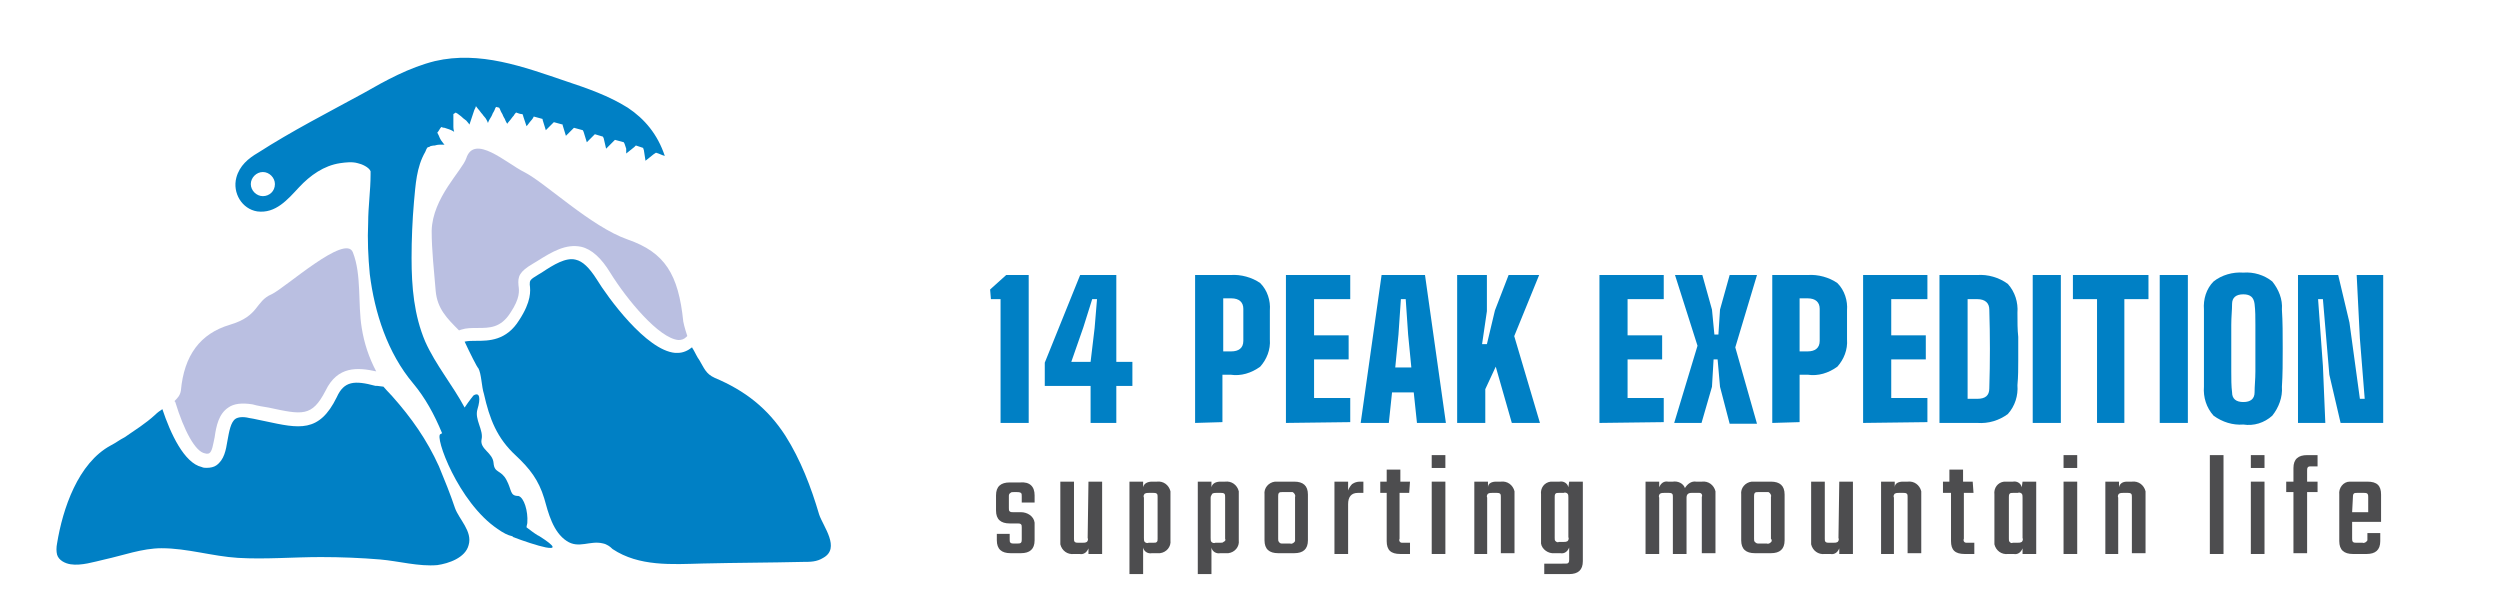 <?xml version="1.0" encoding="utf-8"?>
<!-- Generator: Adobe Illustrator 25.0.1, SVG Export Plug-In . SVG Version: 6.00 Build 0)  -->
<svg version="1.1" id="Layer_1" xmlns="http://www.w3.org/2000/svg" xmlns:xlink="http://www.w3.org/1999/xlink" x="0px" y="0px"
	 viewBox="0 0 311 74.7" style="enable-background:new 0 0 311 74.7;" xml:space="preserve">
<style type="text/css">
	.st0{fill:#4D4D4F;}
	.st1{fill:#0080C5;}
	.st2{fill:#BABFE1;}
</style>
<g id="Group_18" transform="translate(130.705 79.316)">
	<path id="Path_129" class="st0" d="M-3.6-12.2v-1.5c0-0.2,0-0.3-0.1-0.4c-0.1-0.1-0.3-0.1-0.4-0.1h-1c-1.1,0-1.7-0.5-1.7-1.6v-1.9
		c0-1.1,0.6-1.6,1.7-1.6h1.3c1.2-0.1,1.8,0.5,1.8,1.6v0.9h-1.6v-0.8c0-0.2,0-0.3-0.1-0.4c-0.2-0.1-0.3-0.1-0.5-0.1h-0.4
		c-0.2,0-0.3,0-0.4,0.1c-0.2,0.1-0.2,0.3-0.2,0.4v1.5c0,0.2,0,0.3,0.1,0.4c0.1,0.1,0.3,0.1,0.4,0.1h1c0.8,0,1.6,0.5,1.7,1.3
		c0,0.1,0,0.3,0,0.4v1.8c0,1.1-0.6,1.6-1.7,1.6H-5c-1.1,0-1.7-0.5-1.7-1.6v-0.8h1.6v0.7c0,0.2,0,0.3,0.1,0.4
		c0.1,0.1,0.3,0.1,0.4,0.1h0.4c0.2,0,0.4,0,0.5-0.1C-3.6-11.9-3.6-12.1-3.6-12.2z"/>
	<path id="Path_130" class="st0" d="M4.7-19.4h1.7v9H4.7v-0.7c-0.2,0.5-0.6,0.8-1.1,0.7H2.9c-0.8,0.1-1.5-0.4-1.7-1.2
		c0-0.1,0-0.3,0-0.4v-7.4h1.7v7.1c0,0.2,0,0.3,0.1,0.4c0.1,0.1,0.3,0.1,0.4,0.1H4c0.2,0,0.3,0,0.5-0.1c0.1-0.1,0.2-0.3,0.1-0.5
		L4.7-19.4L4.7-19.4z"/>
	<path id="Path_131" class="st0" d="M12.6-19.4h0.6c0.8-0.1,1.5,0.4,1.7,1.2c0,0.1,0,0.3,0,0.4v5.7c0.1,0.8-0.5,1.5-1.3,1.6
		c-0.1,0-0.3,0-0.4,0h-0.6c-0.5,0.1-1-0.2-1.1-0.7v3.3H9.8v-11.5h1.7v0.7C11.6-19.2,12.1-19.4,12.6-19.4z M13.3-12.3v-5.2
		c0-0.2,0-0.3-0.1-0.4C13.1-18,12.9-18,12.8-18h-0.6c-0.2,0-0.3,0-0.5,0.1c-0.1,0.1-0.2,0.3-0.1,0.5v5c0,0.2,0,0.4,0.1,0.5
		s0.3,0.2,0.5,0.1h0.6c0.2,0,0.3,0,0.4-0.1S13.3-12.1,13.3-12.3L13.3-12.3z"/>
	<path id="Path_132" class="st0" d="M21.1-19.4h0.6c0.8-0.1,1.5,0.4,1.7,1.2c0,0.1,0,0.3,0,0.4v5.7c0.1,0.8-0.5,1.5-1.3,1.6
		c-0.1,0-0.3,0-0.4,0h-0.6c-0.5,0.1-1-0.2-1.1-0.7v3.3h-1.7v-11.5H20v0.7C20.1-19.2,20.6-19.4,21.1-19.4z M21.7-12.3v-5.2
		c0-0.2,0-0.3-0.1-0.4S21.3-18,21.2-18h-0.6c-0.2,0-0.3,0-0.5,0.1c-0.1,0.2-0.2,0.3-0.2,0.5v5c0,0.2,0,0.4,0.1,0.5s0.3,0.2,0.5,0.1
		h0.6c0.2,0,0.3,0,0.4-0.1C21.7-12,21.8-12.1,21.7-12.3z"/>
	<path id="Path_133" class="st0" d="M28.3-19.4h2c1.1,0,1.7,0.5,1.7,1.6v5.7c0,1.1-0.6,1.6-1.7,1.6h-2c-1.1,0-1.7-0.5-1.7-1.6v-5.7
		c-0.1-0.8,0.5-1.5,1.3-1.6C28.1-19.4,28.2-19.4,28.3-19.4z M30.4-12.3v-5.2c0.1-0.2-0.1-0.5-0.3-0.6c-0.1,0-0.2,0-0.3,0h-1
		c-0.2,0-0.3,0-0.4,0.1s-0.1,0.3-0.1,0.4v5.3c0,0.2,0,0.3,0.1,0.4c0.1,0.2,0.3,0.2,0.4,0.2h1c0.2,0.1,0.5-0.1,0.6-0.3
		C30.4-12.1,30.4-12.2,30.4-12.3L30.4-12.3z"/>
	<path id="Path_134" class="st0" d="M38.5-19.4h0.4v1.4h-0.7c-0.8,0-1.2,0.5-1.2,1.4v6.2h-1.7v-9H37v1.1c0.1-0.3,0.3-0.6,0.5-0.8
		C37.8-19.3,38.1-19.4,38.5-19.4z"/>
	<path id="Path_135" class="st0" d="M44.6-18h-1.2v5.7c-0.1,0.2,0,0.5,0.3,0.5c0.1,0,0.2,0,0.3,0h0.7v1.4h-1.2
		c-1.2,0-1.7-0.5-1.7-1.6v-6H41v-1.4h0.8v-1.5h1.7v1.5h1.2L44.6-18L44.6-18z"/>
	<path id="Path_136" class="st0" d="M47.4-21.1v-1.6h1.7v1.6H47.4z M49.1-10.4h-1.7v-9h1.7V-10.4z"/>
	<path id="Path_137" class="st0" d="M55.4-19.4H56c0.8-0.1,1.5,0.4,1.7,1.2c0,0.1,0,0.3,0,0.4v7.3H56v-7c0-0.2,0-0.3-0.1-0.4
		C55.8-18,55.6-18,55.5-18h-0.6c-0.2,0-0.3,0-0.5,0.1c-0.1,0.1-0.2,0.3-0.1,0.5v7h-1.6v-9h1.7v0.7C54.4-19.2,54.9-19.4,55.4-19.4z"
		/>
	<path id="Path_138" class="st0" d="M64.5-19.4h1.7v9.9c0,1.1-0.6,1.6-1.7,1.6h-3.1v-1.3H64c0.2,0,0.3,0,0.4-0.1s0.1-0.3,0.1-0.4
		v-1.5c-0.2,0.5-0.6,0.8-1.1,0.7h-0.7c-0.8,0.1-1.6-0.5-1.7-1.2c0-0.1,0-0.3,0-0.4v-5.7c-0.1-0.8,0.4-1.5,1.2-1.6c0.1,0,0.3,0,0.4,0
		h0.7c0.5-0.1,1,0.2,1.1,0.7L64.5-19.4L64.5-19.4z M63.2-11.9h0.6c0.2,0,0.3,0,0.5-0.1c0.1-0.1,0.2-0.3,0.1-0.5v-4.9
		c0-0.2,0-0.4-0.1-0.5C64.2-18,64-18.1,63.8-18h-0.6c-0.2,0-0.3,0-0.4,0.1c-0.1,0.1-0.1,0.3-0.1,0.4v5.1c0,0.2,0,0.3,0.1,0.4
		C62.9-11.9,63.1-11.8,63.2-11.9L63.2-11.9z"/>
	<path id="Path_139" class="st0" d="M80.3-19.4H81c0.8-0.1,1.5,0.4,1.7,1.2c0,0.1,0,0.3,0,0.4v7.3H81v-7c0.1-0.2,0-0.5-0.3-0.5
		c-0.1,0-0.2,0-0.3,0h-0.7c-0.4,0-0.6,0.2-0.6,0.6v7h-1.7v-7.1c0-0.2,0-0.3-0.1-0.4C77.2-18,77-18,76.9-18h-0.6
		c-0.2,0-0.3,0-0.5,0.1c-0.1,0.1-0.2,0.3-0.1,0.5v7H74v-9h1.7v0.7c0.2-0.5,0.6-0.8,1.1-0.7h0.6c0.6-0.1,1.3,0.2,1.5,0.8
		C79.2-19.1,79.7-19.5,80.3-19.4z"/>
	<path id="Path_140" class="st0" d="M87.6-19.4h2c1.1,0,1.7,0.5,1.7,1.6v5.7c0,1.1-0.6,1.6-1.7,1.6h-2c-1.1,0-1.7-0.5-1.7-1.6v-5.7
		c-0.1-0.8,0.5-1.5,1.3-1.6C87.3-19.4,87.5-19.4,87.6-19.4z M89.6-12.3v-5.2c0.1-0.2-0.1-0.5-0.3-0.6c-0.1,0-0.2,0-0.3,0h-1
		c-0.2,0-0.3,0-0.4,0.1s-0.1,0.3-0.1,0.4v5.3c0,0.2,0,0.3,0.1,0.4c0.2,0.2,0.3,0.2,0.5,0.2h1c0.2,0.1,0.5-0.1,0.6-0.3
		C89.7-12.1,89.7-12.2,89.6-12.3L89.6-12.3z"/>
	<path id="Path_141" class="st0" d="M98.1-19.4h1.7v9h-1.7v-0.7c-0.2,0.5-0.6,0.8-1.1,0.7h-0.7c-0.8,0.1-1.5-0.4-1.7-1.2
		c0-0.1,0-0.3,0-0.4v-7.4h1.7v7.1c0,0.2,0,0.3,0.1,0.4c0.1,0.1,0.3,0.1,0.4,0.1h0.6c0.2,0,0.3,0,0.5-0.1c0.1-0.1,0.2-0.3,0.1-0.5
		L98.1-19.4L98.1-19.4z"/>
	<path id="Path_142" class="st0" d="M106-19.4h0.6c0.8-0.1,1.5,0.4,1.7,1.2c0,0.1,0,0.3,0,0.4v7.3h-1.7v-7c0-0.2,0-0.3-0.1-0.4
		s-0.3-0.1-0.4-0.1h-0.6c-0.2,0-0.3,0-0.5,0.1c-0.1,0.1-0.2,0.3-0.1,0.5v7h-1.6v-9h1.7v0.7C105-19.2,105.5-19.4,106-19.4z"/>
	<path id="Path_143" class="st0" d="M114.8-18h-1.2v5.7c-0.1,0.2,0,0.5,0.3,0.5c0.1,0,0.2,0,0.3,0h0.7v1.4h-1.2
		c-1.2,0-1.7-0.5-1.7-1.6v-6h-1v-1.4h0.8v-1.5h1.7v1.5h1.2L114.8-18L114.8-18z"/>
	<path id="Path_144" class="st0" d="M120.9-19.4h1.7v9h-1.7v-0.7c-0.2,0.5-0.6,0.8-1.1,0.7h-0.7c-0.8,0.1-1.5-0.4-1.7-1.2
		c0-0.1,0-0.3,0-0.4v-5.8c-0.1-0.8,0.4-1.5,1.2-1.6c0.1,0,0.3,0,0.4,0h0.7c0.5-0.1,1,0.2,1.1,0.7L120.9-19.4L120.9-19.4z
		 M119.7-11.8h0.6c0.2,0,0.3,0,0.5-0.1c0.1-0.1,0.2-0.3,0.1-0.5v-5c0-0.2,0-0.4-0.1-0.5s-0.3-0.2-0.5-0.1h-0.6c-0.2,0-0.3,0-0.4,0.1
		s-0.1,0.3-0.1,0.4v5.2c0,0.2,0,0.3,0.1,0.4C119.4-11.8,119.5-11.7,119.7-11.8L119.7-11.8z"/>
	<path id="Path_145" class="st0" d="M126-21.1v-1.6h1.7v1.6H126z M127.7-10.4H126v-9h1.7V-10.4z"/>
	<path id="Path_146" class="st0" d="M133.9-19.4h0.6c0.8-0.1,1.5,0.4,1.7,1.2c0,0.1,0,0.3,0,0.4v7.3h-1.7v-7c0-0.2,0-0.3-0.1-0.4
		S134.1-18,134-18h-0.6c-0.2,0-0.3,0-0.5,0.1c-0.1,0.1-0.2,0.3-0.1,0.5v7h-1.6v-9h1.7v0.7C133-19.2,133.4-19.4,133.9-19.4z"/>
	<path id="Path_147" class="st0" d="M145.9-10.4h-1.7v-12.3h1.7V-10.4z"/>
	<path id="Path_148" class="st0" d="M149.3-21.1v-1.6h1.7v1.6H149.3z M151-10.4h-1.7v-9h1.7V-10.4z"/>
	<path id="Path_149" class="st0" d="M157.6-21.3h-0.8c-0.2,0-0.3,0-0.4,0.1c-0.1,0.1-0.1,0.3-0.1,0.4v1.4h1.3v1.3h-1.3v7.6h-1.7
		v-7.6h-0.9v-1.3h0.9v-1.7c0-1.1,0.6-1.6,1.7-1.6h1.3V-21.3L157.6-21.3z"/>
	<path id="Path_150" class="st0" d="M162-19.4h1.8c1.2,0,1.7,0.5,1.7,1.6v3.4h-3.6v2.1c0,0.1,0,0.3,0.1,0.4c0.1,0.1,0.3,0.1,0.4,0.1
		h0.8c0.2,0.1,0.5-0.1,0.6-0.3c0-0.1,0-0.2,0-0.3V-13h1.6v1c0,1.1-0.6,1.6-1.7,1.6H162c-1.1,0-1.7-0.5-1.7-1.6v-5.8
		c-0.1-0.8,0.5-1.6,1.3-1.6C161.8-19.4,161.9-19.4,162-19.4z M161.9-15.6h2v-1.9c0-0.1,0-0.3-0.1-0.4s-0.3-0.1-0.4-0.1h-0.9
		c-0.2,0-0.3,0-0.4,0.1c-0.1,0.1-0.1,0.3-0.1,0.4L161.9-15.6L161.9-15.6z"/>
</g>
<g id="Group_19" transform="translate(129.97 54.913)">
	<path id="Path_151" class="st1" d="M-5.5-2.3v-15.4h-1.2l-0.1-1.2l2-1.8H-2v18.4C-2-2.3-5.5-2.3-5.5-2.3z"/>
	<path id="Path_152" class="st1" d="M5.7-2.3v-4.6H0v-2.9l4.4-10.9h4.5v10.8h2v3h-2v4.6C8.9-2.3,5.7-2.3,5.7-2.3z M3.3-9.9h2.4
		l0.5-4.2l0.3-3.6H5.9l-1.1,3.5L3.3-9.9z"/>
	<path id="Path_153" class="st1" d="M18.7-2.3v-18.4h4.4c1.3-0.1,2.7,0.3,3.7,1c0.9,0.9,1.3,2.2,1.2,3.4c0,0.6,0,1.2,0,1.8
		s0,1.2,0,1.8c0.1,1.3-0.4,2.5-1.2,3.4c-1.1,0.8-2.4,1.2-3.7,1h-1v5.9L18.7-2.3L18.7-2.3z M22.2-11.2h1c0.9,0,1.5-0.4,1.5-1.3
		c0-0.6,0-1.2,0-2s0-1.4,0-2c0-0.8-0.5-1.3-1.5-1.3h-1V-11.2z"/>
	<path id="Path_154" class="st1" d="M30-2.3v-18.4h8v3h-4.5v4.5h4.3v3h-4.3v4.8H38v3L30-2.3z"/>
	<path id="Path_155" class="st1" d="M39.3-2.3l2.6-18.4h5.4l2.6,18.4h-3.6l-0.4-3.8h-2.7l-0.4,3.8C42.8-2.3,39.3-2.3,39.3-2.3z
		 M43.6-9.2h2l-0.4-4.1l-0.3-4.4h-0.6L44-13.3L43.6-9.2z"/>
	<path id="Path_156" class="st1" d="M51.3-2.3v-18.4H55v4.5l-0.6,4.1H55l1-4.2l1.7-4.4h3.8l-3.1,7.6l3.2,10.8h-3.5l-2-7l-1.3,2.8
		v4.2C54.8-2.3,51.3-2.3,51.3-2.3z"/>
	<path id="Path_157" class="st1" d="M69-2.3v-18.4h8v3h-4.5v4.5h4.3v3h-4.3v4.8H77v3L69-2.3z"/>
	<path id="Path_158" class="st1" d="M78.3-2.3l2.9-9.6l-2.8-8.8h3.4l1.2,4.3l0.3,3.1h0.5l0.2-3.1l1.2-4.3h3.4l-2.7,9l2.7,9.5h-3.4
		L84-6.8l-0.3-3.4h-0.5L83-6.8l-1.3,4.5C81.7-2.3,78.3-2.3,78.3-2.3z"/>
	<path id="Path_159" class="st1" d="M90.5-2.3v-18.4h4.4c1.3-0.1,2.7,0.3,3.7,1c0.9,0.9,1.3,2.2,1.2,3.4c0,0.6,0,1.2,0,1.8
		s0,1.2,0,1.8c0.1,1.3-0.4,2.5-1.2,3.4c-1.1,0.8-2.4,1.2-3.7,1h-1v5.9L90.5-2.3L90.5-2.3z M93.9-11.2h1c0.9,0,1.5-0.4,1.5-1.3
		c0-0.6,0-1.2,0-2s0-1.4,0-2c0-0.8-0.5-1.3-1.5-1.3h-1V-11.2z"/>
	<path id="Path_160" class="st1" d="M101.8-2.3v-18.4h8v3h-4.5v4.5h4.3v3h-4.3v4.8h4.5v3L101.8-2.3z"/>
	<path id="Path_161" class="st1" d="M111.3-2.3v-18.4h4.7c1.3-0.1,2.7,0.3,3.8,1.1c0.9,1,1.3,2.3,1.2,3.6c0,1.1,0,2.1,0.1,3
		c0,1,0,1.9,0,2.9s0,2-0.1,3.1c0.1,1.3-0.3,2.6-1.2,3.6c-1.1,0.8-2.4,1.2-3.8,1.1L111.3-2.3L111.3-2.3z M114.8-5.3h1.2
		c1,0,1.5-0.4,1.5-1.3c0.1-3.3,0.1-6.5,0-9.8c0-0.8-0.5-1.3-1.5-1.3h-1.2V-5.3z"/>
	<path id="Path_162" class="st1" d="M122.9-2.3v-18.4h3.5v18.4C126.4-2.3,122.9-2.3,122.9-2.3z"/>
	<path id="Path_163" class="st1" d="M130.9-2.3v-15.4h-3v-3h9.4v3h-3v15.4C134.3-2.3,130.9-2.3,130.9-2.3z"/>
	<path id="Path_164" class="st1" d="M138.7-2.3v-18.4h3.5v18.4C142.2-2.3,138.7-2.3,138.7-2.3z"/>
	<path id="Path_165" class="st1" d="M149.1-2.1c-1.3,0.1-2.6-0.3-3.7-1.1c-0.9-1-1.3-2.3-1.2-3.6c0-1.5,0-3.1,0-4.8s0-3.3,0-4.8
		c-0.1-1.3,0.3-2.6,1.2-3.5c1-0.8,2.4-1.2,3.7-1.1c1.3-0.1,2.6,0.3,3.6,1.1c0.8,1,1.3,2.2,1.2,3.5c0.1,1.5,0.1,3.1,0.1,4.8
		s0,3.3-0.1,4.8c0.1,1.3-0.4,2.6-1.2,3.6C151.7-2.3,150.4-1.9,149.1-2.1z M149.1-4.9c0.9,0,1.4-0.4,1.4-1.2s0.1-1.6,0.1-2.6
		c0-0.9,0-1.9,0-2.9s0-2,0-2.9s0-1.8-0.1-2.6c-0.1-0.8-0.5-1.2-1.4-1.2s-1.4,0.4-1.4,1.2c0,0.8-0.1,1.6-0.1,2.6c0,0.9,0,1.9,0,2.9
		s0,2,0,2.9s0,1.8,0.1,2.6C147.7-5.3,148.2-4.9,149.1-4.9L149.1-4.9z"/>
	<path id="Path_166" class="st1" d="M155.9-2.3v-18.4h5l1.4,5.9l1.3,9.5h0.6l-0.6-7.5l-0.4-7.9h3.3v18.4h-5.3l-1.4-6l-0.8-9.4h-0.6
		l0.6,8.3l0.3,7.1L155.9-2.3L155.9-2.3z"/>
</g>
<g>
	<path class="st2" d="M59.4,40.8c1.5,0,2.9,0,4.1-1.9c1.2-1.8,1.1-2.7,1-3.4c-0.1-1.1,0.1-1.7,1.8-2.7l0.5-0.3
		c1.9-1.2,3.6-2.2,5.5-1.8c1.3,0.3,2.5,1.4,3.6,3.2c2.1,3.4,6.1,8.2,8.5,8.4c0.4,0,0.7-0.1,1-0.4l0.1-0.1c0,0-0.4-1.2-0.5-1.8
		c-0.6-5.9-2.3-8.6-6.9-10.2s-10.3-7.1-12.9-8.4C63,20.3,59,16.6,58,19.7c-0.5,1.5-4.2,4.9-4.3,9c0,2.5,0.3,5,0.5,7.5
		c0.2,2.2,1.4,3.4,2.9,4.9l0.3-0.1C58,40.8,58.7,40.8,59.4,40.8z"/>
	<path class="st2" d="M25.5,56.4c0.3,0.1,0.5,0,0.5,0c0.4-0.2,0.5-1.1,0.7-2c0.2-1.4,0.5-2.9,1.7-3.7c0.7-0.5,1.7-0.6,3-0.4
		c0.7,0.2,1.4,0.3,2,0.4c4.2,0.9,5.4,1.2,7.1-2.1c1.5-3.1,4-2.9,6.3-2.4c-0.9-1.7-1.5-3.5-1.8-5.4c-0.5-3,0-6.6-1.1-9.4
		c-0.9-2.4-8.4,4.4-10.1,5.2c-2.1,0.9-1.5,2.7-5.2,3.8s-5.7,3.8-6.1,8.2c-0.1,0.6-0.4,0.9-0.8,1.3l0.1,0.1
		C22.9,53.6,24.3,56.2,25.5,56.4z"/>
	<path class="st1" d="M78.1,13.4c-2.4-1.5-5-2.4-7.7-3.3c-5.3-1.8-10.7-3.8-16.3-2.5c-3.2,0.8-6.1,2.4-8.9,4
		c-4.4,2.4-8.9,4.7-13.1,7.4c-1.2,0.7-2.3,1.6-2.7,3.1C28.9,24,30.1,26,32,26.3c2.3,0.3,3.8-1.5,5.2-3s3.1-2.7,5.1-3
		c0.7-0.1,1.5-0.2,2.2,0c0.5,0.1,1.4,0.5,1.6,1c0,0.1,0,0.3,0,0.4c0,2-0.3,4-0.3,6c-0.1,2.1,0,4.3,0.2,6.4c0.6,4.8,2.2,9.8,5.4,13.6
		c1.5,1.8,2.6,3.8,3.6,6.2c-0.1,0-0.1,0.1-0.2,0.1c-0.8,0.2,2.2,8.5,7.1,11.8c0.7,0.5,1.3,0.8,1.8,0.9c0,0,0.1,0,0.1,0.1
		c1.3,0.5,3.1,1.1,4.1,1.3c1.1,0.2,1.4,0-0.8-1.4c-0.1,0-0.1-0.1-0.2-0.1c-0.5-0.3-1-0.7-1.4-1c0-0.2,0.1-0.4,0.1-0.6
		c0.1-1.4-0.4-3.1-1.1-3.3c-1.1,0-0.8-0.7-1.5-2s-1.5-0.8-1.6-2.1s-1.7-1.7-1.5-2.9c0.3-1.2-0.9-2.5-0.5-3.8s0.3-2.2-0.5-1.7
		c0,0-0.5,0.6-1.1,1.5c-1.5-2.8-3.6-5.3-4.9-8.2c-1.4-3.3-1.7-6.8-1.7-10.4c0-2.3,0.1-4.7,0.3-7c0.2-2.1,0.3-4.3,1.4-6.2
		c0.1-0.2,0.2-0.6,0.4-0.6c0.1,0,0.1,0,0.2-0.1c0.3-0.1,0.6-0.1,0.6-0.1s0.3-0.1,0.6-0.1s0.6,0,0.6,0s-0.2-0.2-0.4-0.5
		s-0.3-0.6-0.3-0.6s-0.1-0.2-0.2-0.4c0.2-0.2,0.3-0.5,0.5-0.7c0.2,0.1,0.4,0.1,0.4,0.1s0.3,0.1,0.6,0.2c0.3,0.1,0.6,0.3,0.6,0.3
		s-0.1-0.3-0.1-0.6c0-0.3,0-0.6,0-0.6s0-0.3,0-0.7c0-0.1,0-0.2,0-0.3c0.1-0.1,0.2-0.1,0.3-0.2c0.1,0.1,0.2,0.1,0.3,0.2
		c0.3,0.2,0.5,0.4,0.5,0.4s0.2,0.2,0.5,0.4c0.2,0.2,0.4,0.5,0.4,0.5s0.1-0.3,0.2-0.6c0.1-0.3,0.2-0.6,0.2-0.6s0.1-0.3,0.2-0.6
		c0.1-0.2,0.2-0.4,0.2-0.5l0,0c0.1,0.1,0.2,0.3,0.4,0.5c0.2,0.3,0.4,0.5,0.4,0.5s0.2,0.3,0.4,0.5c0.2,0.3,0.3,0.6,0.3,0.6
		s0.1-0.3,0.3-0.6s0.3-0.6,0.3-0.6s0.2-0.3,0.3-0.6c0-0.1,0.1-0.1,0.1-0.2c0.1,0,0.3,0.1,0.4,0.1c0,0.1,0.1,0.1,0.1,0.2
		c0.1,0.3,0.3,0.6,0.3,0.6s0.1,0.3,0.3,0.6c0.1,0.3,0.3,0.6,0.3,0.6s0.2-0.3,0.4-0.5c0.2-0.3,0.4-0.5,0.4-0.5s0.1-0.2,0.3-0.4
		c0.3,0.1,0.5,0.2,0.8,0.2c0.1,0.2,0.1,0.3,0.1,0.3s0.1,0.3,0.2,0.6s0.2,0.6,0.2,0.6s0.2-0.2,0.4-0.5c0.2-0.2,0.4-0.5,0.4-0.5
		l0.1-0.2c0.4,0.1,0.7,0.2,1.1,0.3v0.1l0.4,1.3l0.9-0.9l0.1-0.1c0.4,0.1,0.7,0.2,1.1,0.3v0.1l0.4,1.3l0.9-0.9l0.1-0.1
		c0.4,0.1,0.7,0.2,1.1,0.3l0.1,0.2l0.4,1.3l0.9-0.9l0.1-0.1c0.3,0.1,0.7,0.2,1,0.3l0.1,0.2l0.3,1.3l0.9-0.9l0.2-0.2
		c0.4,0.1,0.7,0.2,1.1,0.3l0.1,0.2c0,0,0.1,0.3,0.2,0.6c0,0.1,0,0.1,0,0.2s0,0.1,0,0.2s0,0.2,0,0.2l1-0.8l0.2-0.2
		c0.3,0.1,0.6,0.2,0.9,0.3l0.1,0.3l0.2,1.3l1-0.8l0.3-0.2c0.4,0.1,0.7,0.3,1.1,0.4C81.8,16.7,80.2,14.8,78.1,13.4z M32.7,24.4
		c-0.8,0-1.5-0.7-1.5-1.5s0.7-1.5,1.5-1.5s1.5,0.7,1.5,1.5C34.2,23.8,33.5,24.4,32.7,24.4z"/>
	<path class="st1" d="M56.6,63.2c-0.6-1.8-1.3-3.5-2-5.2c-1.5-3.3-3.4-6-5.8-8.7c-0.4-0.4-1.1-1.2-1.1-1.2L46.9,48h-0.2
		c-2.6-0.7-3.9-0.6-4.8,1.4c-2.2,4.5-4.7,3.9-8.9,3c-0.6-0.1-1.3-0.3-2-0.4c-0.8-0.2-1.4-0.1-1.7,0.1c-0.6,0.4-0.8,1.6-1,2.7
		c-0.2,1.2-0.4,2.4-1.4,3.1c-0.3,0.2-0.7,0.3-1.2,0.3c-0.2,0-0.4,0-0.6-0.1c-2.2-0.5-3.9-4.2-4.9-7.2c-0.3,0.2-0.6,0.4-0.9,0.7
		c-1.2,1.1-2.5,1.9-3.8,2.8c-0.6,0.3-1.1,0.7-1.7,1c-4.1,2.2-6,7.9-6.7,12.2c-0.1,0.5-0.1,1,0,1.4c0.2,0.7,1,1.1,1.7,1.2
		c1.3,0.2,2.9-0.3,4.2-0.6c2.3-0.5,4.7-1.4,7.1-1.4c3.2,0,6.3,1,9.5,1.2c3.4,0.2,6.9-0.1,10.3-0.1c2.5,0,5,0.1,7.4,0.3
		c2.3,0.2,4.8,0.9,7.1,0.7c1.4-0.2,3.5-0.9,3.9-2.5C58.8,66.1,57.1,64.6,56.6,63.2z"/>
	<path class="st1" d="M101.9,64c-1-3.4-2.3-6.8-4.2-9.8c-2.2-3.4-5-5.6-8.8-7.2c-1.1-0.5-1.3-1.2-1.9-2.2c-0.3-0.4-0.5-0.9-0.8-1.4
		c0,0-0.1-0.1-0.1-0.2c-0.5,0.4-1.1,0.7-1.8,0.7c-0.1,0-0.2,0-0.3,0c-3.6-0.3-8.4-6.9-9.8-9.2c-0.9-1.4-1.7-2.2-2.6-2.4
		c-1.2-0.3-2.7,0.6-4.2,1.6l-0.5,0.3c-1,0.6-1,0.7-1,1.2c0.1,0.8,0.2,2.1-1.3,4.4c-1.6,2.6-3.8,2.6-5.4,2.6c-0.5,0-1,0-1.4,0.1
		c0.6,1.3,1.6,3.3,1.7,3.3c0.4,0.7,0.4,2.3,0.7,3.2c0.7,3.1,1.6,5.5,4,7.7c1.7,1.6,2.8,3,3.5,5.3c0.5,1.8,1.1,4.2,2.8,5.3
		c1.5,1,2.9-0.1,4.5,0.3c0.5,0.1,0.9,0.4,1.2,0.7c3.3,2.2,7.4,1.9,11.2,1.8c4.2-0.1,8.3-0.1,12.5-0.2c0.9,0,1.7,0,2.5-0.5
		C104.6,68.2,102.4,65.5,101.9,64z"/>
</g>
</svg>
